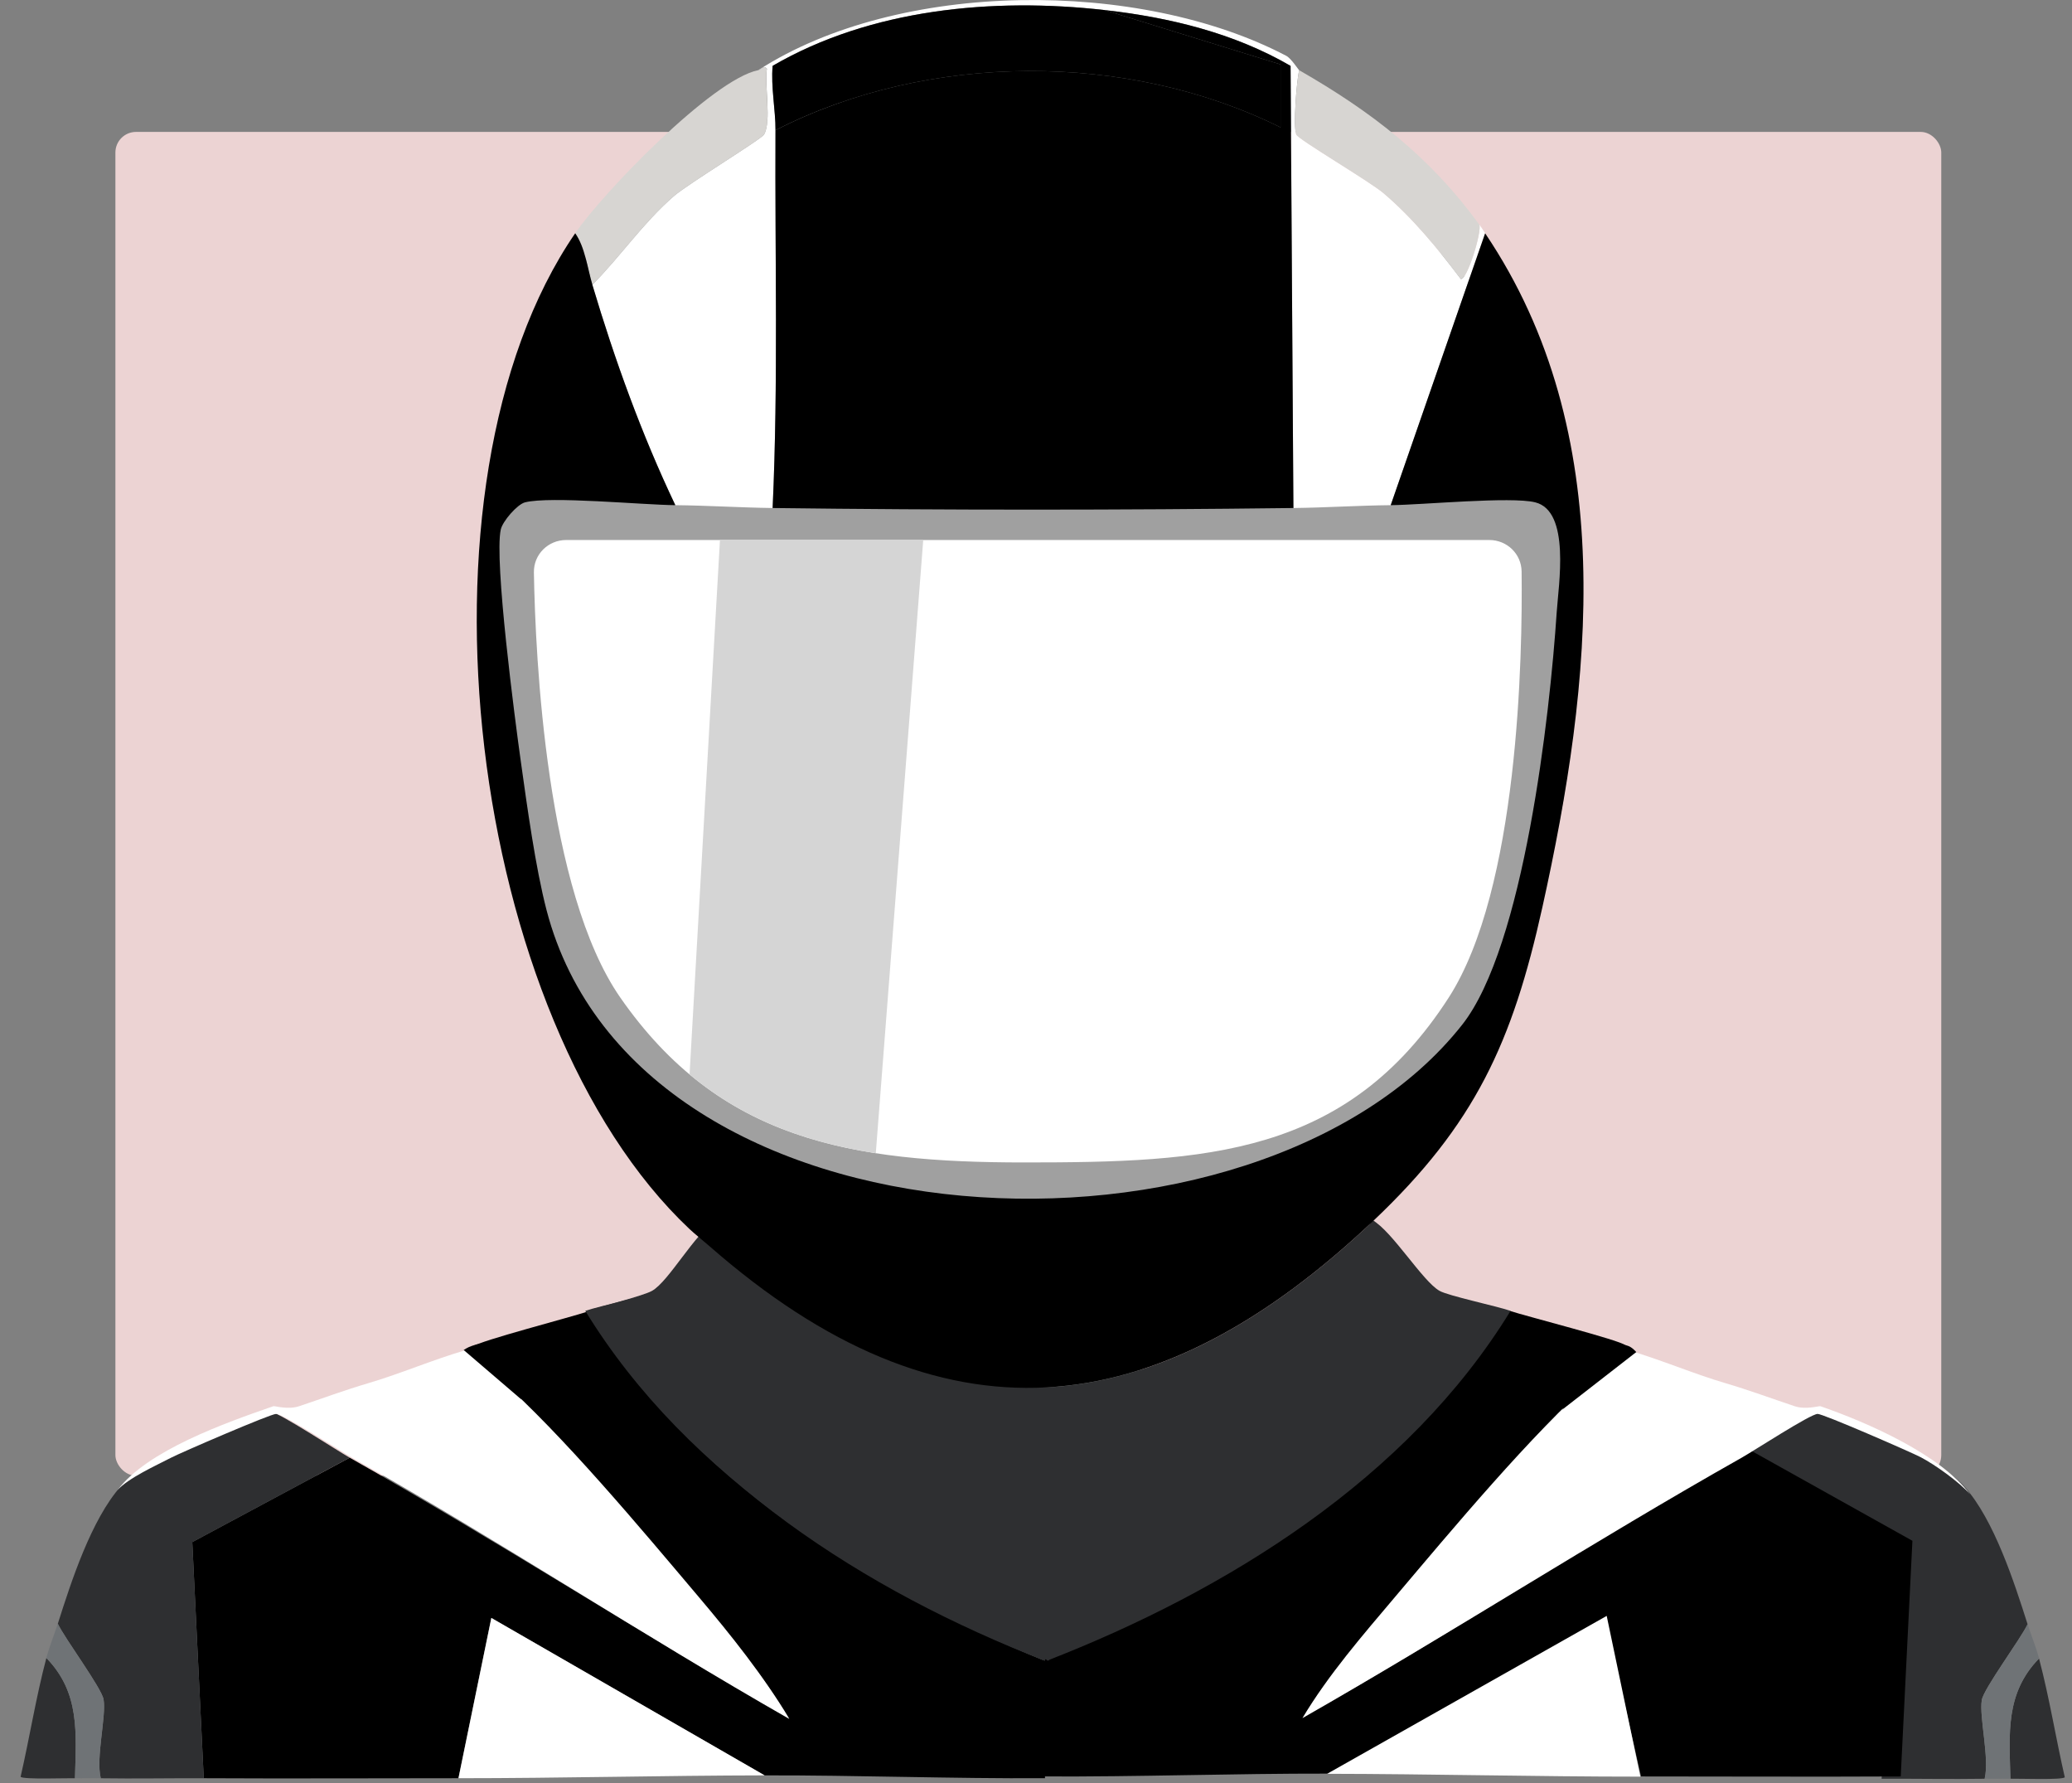 <svg width="380" height="327" viewBox="0 0 380 327" fill="currentColor" xmlns="http://www.w3.org/2000/svg">
<rect x="0" y="0" width="380" height="327" fill="#808080" stroke="none"/>
<g clip-path="url(#clip0_2609_312)">
<rect x="21.165" y="24.189" width="334.858" height="246.419" rx="3.779" fill="#ECD3D3"/>
<path d="M103.935 54.423C132.998 -11.802 258.891 23.055 275.521 60.471C292.15 97.887 299.636 158.424 257.306 211.714C215.165 264.767 161.637 277.476 117.467 211.714C83.452 161.069 80.88 106.957 103.935 54.423Z" fill="#A0A0A0"/>
<path d="M238.256 12.865C237.788 14.989 237.145 23.175 237.735 24.672C238.09 25.572 251.114 33.198 253.744 35.428C259.081 39.964 263.699 45.595 267.917 51.173C269.096 51.294 271.75 42.655 271.326 41.203C271.772 41.823 272.014 42.239 272.377 42.776L255.06 92.634C249.088 92.694 243.17 93.087 237.213 93.155L236.692 12.071C226.291 6.032 214.453 3.182 202.578 1.837C182.147 -0.469 159.69 1.602 141.699 12.071C141.359 15.926 142.244 20.152 142.221 23.878C142.1 46.956 142.75 70.101 141.699 93.155C135.758 93.08 129.824 92.694 123.853 92.634C117.67 79.648 112.741 66.019 108.637 52.224C113.822 46.986 117.98 40.825 123.596 35.957C126.196 33.705 139.628 25.541 140.127 24.672C141.533 22.246 140.165 15.571 140.649 12.601C139.999 11.86 139.681 12.744 139.077 12.865C164.83 -3.772 209.056 -3.863 235.906 10.242C236.805 10.711 238.113 12.782 238.264 12.865H238.256Z" fill="white"/>
<path d="M108.637 52.224C107.73 49.185 107.307 45.345 105.485 42.775C110.564 35.375 130.611 14.558 139.069 12.865C139.674 12.744 139.991 11.86 140.641 12.6C140.157 15.571 141.518 22.245 140.12 24.672C139.621 25.541 126.189 33.705 123.588 35.957C117.972 40.825 113.822 46.986 108.629 52.224H108.637Z" fill="#D7D5D2"/>
<path d="M271.319 41.203C271.734 42.655 269.081 51.294 267.91 51.173C263.692 45.595 259.073 39.971 253.737 35.428C251.114 33.199 238.082 25.564 237.727 24.672C237.138 23.175 237.788 14.989 238.249 12.865C251.492 20.462 262.188 28.648 271.311 41.203H271.319Z" fill="#D7D5D2"/>
<path d="M237.213 93.156C205.353 93.549 173.56 93.556 141.699 93.156C142.75 70.101 142.1 46.956 142.221 23.879C170.166 9.562 206.812 9.426 234.847 23.357V11.815L202.571 1.845C214.446 3.183 226.283 6.04 236.684 12.079L237.206 93.163L237.213 93.156Z" fill="currentColor"/>
<path d="M202.571 1.845L234.847 11.815V23.357C206.811 9.426 170.166 9.562 142.221 23.879C142.244 20.152 141.359 15.919 141.699 12.072C159.69 1.61 182.139 -0.468 202.571 1.845Z" fill="currentColor"/>
<path d="M251.908 223.833C254.719 226.766 260.57 235.239 263.715 236.955C265.566 237.968 272.687 239.654 275.521 240.629C255.891 271.635 224.9 291.016 191.55 304.652V267.916C196.887 267.795 205.481 266.578 210.704 265.293C228.785 260.834 237.946 245.807 246.39 230.659C234.636 242.541 215.013 260.229 198.111 263.2C173.182 267.569 144.602 247.538 130.149 228.565C172.645 265.762 211.762 261.892 251.9 223.841L251.908 223.833Z" fill="#2E2F31"/>
<path d="M360.309 272.641C365.713 278.726 369.394 290.094 371.851 297.835C370.589 300.541 363.801 309.634 363.453 311.743C362.947 314.857 364.904 322.408 363.975 326.173C357.686 326.271 351.366 326.142 345.085 326.173L347.186 282.876L318.319 267.395C320.534 266.148 331.426 259.02 332.749 258.997C333.762 258.982 349.855 265.415 351.639 266.344C354.322 267.743 358.313 270.403 360.301 272.641H360.309Z" fill="#2E2F31"/>
<path d="M373.952 304.123C375.857 311.312 377.014 318.659 378.677 325.9C378.299 326.429 370.165 326.127 368.707 326.165C368.502 317.895 367.739 310.503 373.952 304.123Z" fill="#2E2F31"/>
<path d="M373.953 304.124C367.74 310.503 368.503 317.896 368.707 326.165C367.142 326.203 365.555 326.143 363.983 326.165C364.913 322.401 362.947 314.85 363.461 311.735C363.809 309.627 370.597 300.533 371.859 297.827C372.524 299.929 373.386 301.954 373.961 304.124H373.953Z" fill="#6F7376"/>
<path d="M90.896 252.602C102.748 263.071 117.193 280.411 127.632 292.747C133.626 299.83 139.907 307.063 144.685 315.053C117.579 299.58 91.296 282.633 64.13 267.296L35.263 282.777L37.364 326.074C52.92 326.157 68.514 326.074 84.07 326.074L90.102 296.685L140.217 325.552C157.315 325.522 174.512 326.165 191.648 326.074V304.554C158.298 290.91 127.314 271.537 107.676 240.53C104.993 241.452 87.676 245.965 86.95 246.827L90.888 252.602H90.896Z" fill="currentColor"/>
<path d="M293.994 252.42C281.906 262.869 267.174 280.176 256.528 292.488C250.414 299.557 244.008 306.777 239.136 314.751C266.781 299.308 293.546 281.379 321.252 266.072L350.732 282.537L348.589 325.75C332.724 325.833 316.82 325.75 300.955 325.75L294.418 296.686L243.692 325.23C226.254 325.2 208.716 325.841 191.24 325.75V304.272C225.252 290.654 256.851 271.319 276.88 240.372C279.616 241.292 297.278 245.796 298.018 246.656L294.001 252.42H293.994Z" fill="currentColor"/>
<path d="M131.305 223.742C128.494 226.675 122.643 235.149 119.499 236.864C117.647 237.877 110.526 239.563 107.692 240.538C127.322 271.544 158.313 290.925 191.663 304.562V267.825C186.326 267.705 177.732 266.488 172.509 265.203C154.428 260.743 145.267 245.716 136.823 230.568C148.577 242.45 168.2 260.138 185.102 263.109C210.031 267.478 238.611 247.447 253.064 228.474C210.568 265.671 171.451 261.801 131.313 223.75L131.305 223.742Z" fill="#2E2F31"/>
<path d="M139.061 232.344C137.988 232.284 142.152 234.831 142.568 235.957C143.671 238.973 163.407 249.843 165.244 252.209C187.543 259.389 191.595 259.556 191.595 259.556C191.595 272.406 191.595 292.52 191.595 304.531C158.601 291.696 126.596 271.136 107.775 240.379C110.435 239.48 117.941 237.628 119.582 236.706C122.681 234.967 127.511 226.048 131.124 224.029C132.032 224.883 132.908 227.348 134.011 228.315L139.061 232.344Z" fill="#2E2F31"/>
<path d="M244.152 232.057C245.226 231.996 239.655 234.332 239.239 235.458C238.136 238.474 220.184 249.843 218.347 252.209C196.049 259.39 191.24 259.647 191.24 259.647C191.24 272.497 191.996 292.52 191.996 304.531C224.991 291.696 258.212 271.129 277.033 240.372C274.373 239.472 265.65 237.628 264.01 236.706C260.911 234.967 255.324 225.76 251.711 223.742C250.804 224.596 250.684 227.348 249.58 228.315L244.152 232.057Z" fill="#2E2F31"/>
<path d="M139.84 232.344C138.767 232.284 142.931 234.831 143.346 235.957C144.45 238.973 164.186 249.843 166.023 252.209C188.322 259.389 193.13 259.647 193.13 259.647C193.13 272.497 192.374 292.52 192.374 304.531C159.38 291.696 126.158 271.129 107.337 240.372C109.998 239.472 118.72 237.628 120.36 236.706C123.459 234.967 128.29 226.048 131.903 224.029C132.81 224.883 133.687 227.348 134.79 228.315L139.84 232.344Z" fill="#2E2F31"/>
<path d="M22.148 272.55C16.743 278.635 13.062 290.003 10.605 297.744C11.868 300.45 18.656 309.543 19.003 311.652C19.51 314.766 17.552 322.318 18.482 326.082C24.771 326.18 31.09 326.052 37.371 326.082L35.27 282.785L64.137 267.304C61.923 266.057 51.03 258.929 49.708 258.906C48.695 258.891 32.602 265.324 30.818 266.253C28.134 267.652 24.143 270.313 22.155 272.55H22.148Z" fill="#2E2F31"/>
<path d="M84.078 326.074C102.74 326.074 121.585 325.583 140.232 325.553L90.117 296.686L84.085 326.074H84.078Z" fill="white"/>
<path d="M300.843 325.787C281.751 325.787 262.473 325.294 243.396 325.264L294.665 296.308L300.836 325.787H300.843Z" fill="white"/>
<path d="M8.504 304.033C6.599 311.222 5.443 318.569 3.78 325.81C4.158 326.339 12.291 326.037 13.75 326.075C13.954 317.805 14.717 310.413 8.504 304.033Z" fill="#2E2F31"/>
<path d="M8.504 304.033C14.717 310.413 13.954 317.805 13.75 326.074C15.315 326.112 16.902 326.052 18.474 326.074C17.544 322.31 19.51 314.759 18.996 311.645C18.648 309.536 11.86 300.442 10.598 297.736C9.933 299.838 9.071 301.863 8.497 304.033H8.504Z" fill="#6F7376"/>
<path d="M361.315 274.009C359.327 271.772 354.927 268.605 352.244 267.206C350.46 266.276 334.36 259.254 333.347 259.269C332.024 259.285 321.623 266.057 319.416 267.304C292.242 282.641 265.967 299.588 238.861 315.061C243.638 307.072 249.927 299.838 255.914 292.755C266.353 280.419 280.798 263.079 292.65 252.61C293.837 251.567 294.349 246.041 298.507 247.553C304.486 249.284 310.595 251.922 316.528 253.661C320.693 254.885 325.055 256.495 329.121 257.856C331.193 258.551 333.619 257.78 333.846 257.856C342.622 260.895 355.834 266.715 361.315 274.009Z" fill="white"/>
<path d="M21.544 273.253C23.532 271.016 28.687 268.703 31.37 267.304C33.154 266.375 49.632 259.254 50.645 259.269C51.968 259.285 62.369 266.057 64.576 267.304C91.75 282.641 117.647 299.732 144.753 315.205C139.976 307.215 134.065 299.838 128.078 292.755C117.64 280.419 103.195 263.079 91.342 252.61C90.156 251.567 89.643 246.041 85.486 247.553C79.506 249.284 73.397 251.922 67.464 253.661C63.299 254.885 58.937 256.495 54.871 257.856C52.8 258.551 50.373 257.78 50.146 257.856C41.371 260.895 27.024 265.959 21.544 273.253Z" fill="white"/>
<path d="M108.637 52.225C112.749 66.02 117.677 79.648 123.853 92.634C117.677 92.574 100.98 90.941 96.301 92.113C94.865 92.468 92.166 95.597 91.841 97.102C90.601 102.756 94.456 132.084 95.515 139.613C96.656 147.754 98.206 159.122 100.239 166.9C116.989 231.045 230.712 235.414 268.174 187.891C279.467 173.56 284.252 131.124 285.492 112.318C285.824 107.261 288.069 93.73 281.553 92.113C277.116 91.009 260.963 92.574 255.052 92.634L272.369 42.776C297.162 79.535 291.977 125.221 282.869 166.364C277.381 191.134 270.54 206.168 251.908 223.826C211.77 261.877 172.653 265.747 130.157 228.55C129.053 227.583 127.39 226.252 126.483 225.398C85.839 187.135 73.722 89.089 105.492 42.769C107.306 45.339 107.737 49.178 108.644 52.217L108.637 52.225Z" fill="currentColor"/>
<path d="M95.62 256.624C95.62 256.624 91.222 246.202 88.061 246.418C87.454 246.46 87.13 246.614 86.549 246.796C85.791 247.034 85.037 247.552 85.037 247.552L95.62 256.624Z" fill="currentColor"/>
<path d="M286.481 258.513C286.481 258.513 293.902 246.201 297.063 246.418C297.67 246.459 297.994 246.614 298.575 246.796C299.333 247.034 300.087 247.931 300.087 247.931L286.481 258.513Z" fill="currentColor"/>
<path d="M273.134 99.022H103.84C100.537 99.022 97.86 101.657 97.916 104.96C98.184 120.661 100.185 163.402 113.761 182.925C131.926 209.046 156.022 213.16 187.838 213.16C221.097 213.16 246.955 212.017 265.695 182.925C278.515 163.022 279.245 120.308 279.059 104.799C279.021 101.563 276.371 99.022 273.134 99.022Z" fill="white"/>
<path d="M169.319 99.022L160.619 211.47C147.679 209.463 136.358 205.287 126.463 197.02L132.039 99.022H169.319Z" fill="#D5D5D5"/>
</g>
<defs>
<clipPath id="clip0_2609_312">
<rect width="379.432" height="326.437" fill="white"/>
</clipPath>
</defs>
</svg>
